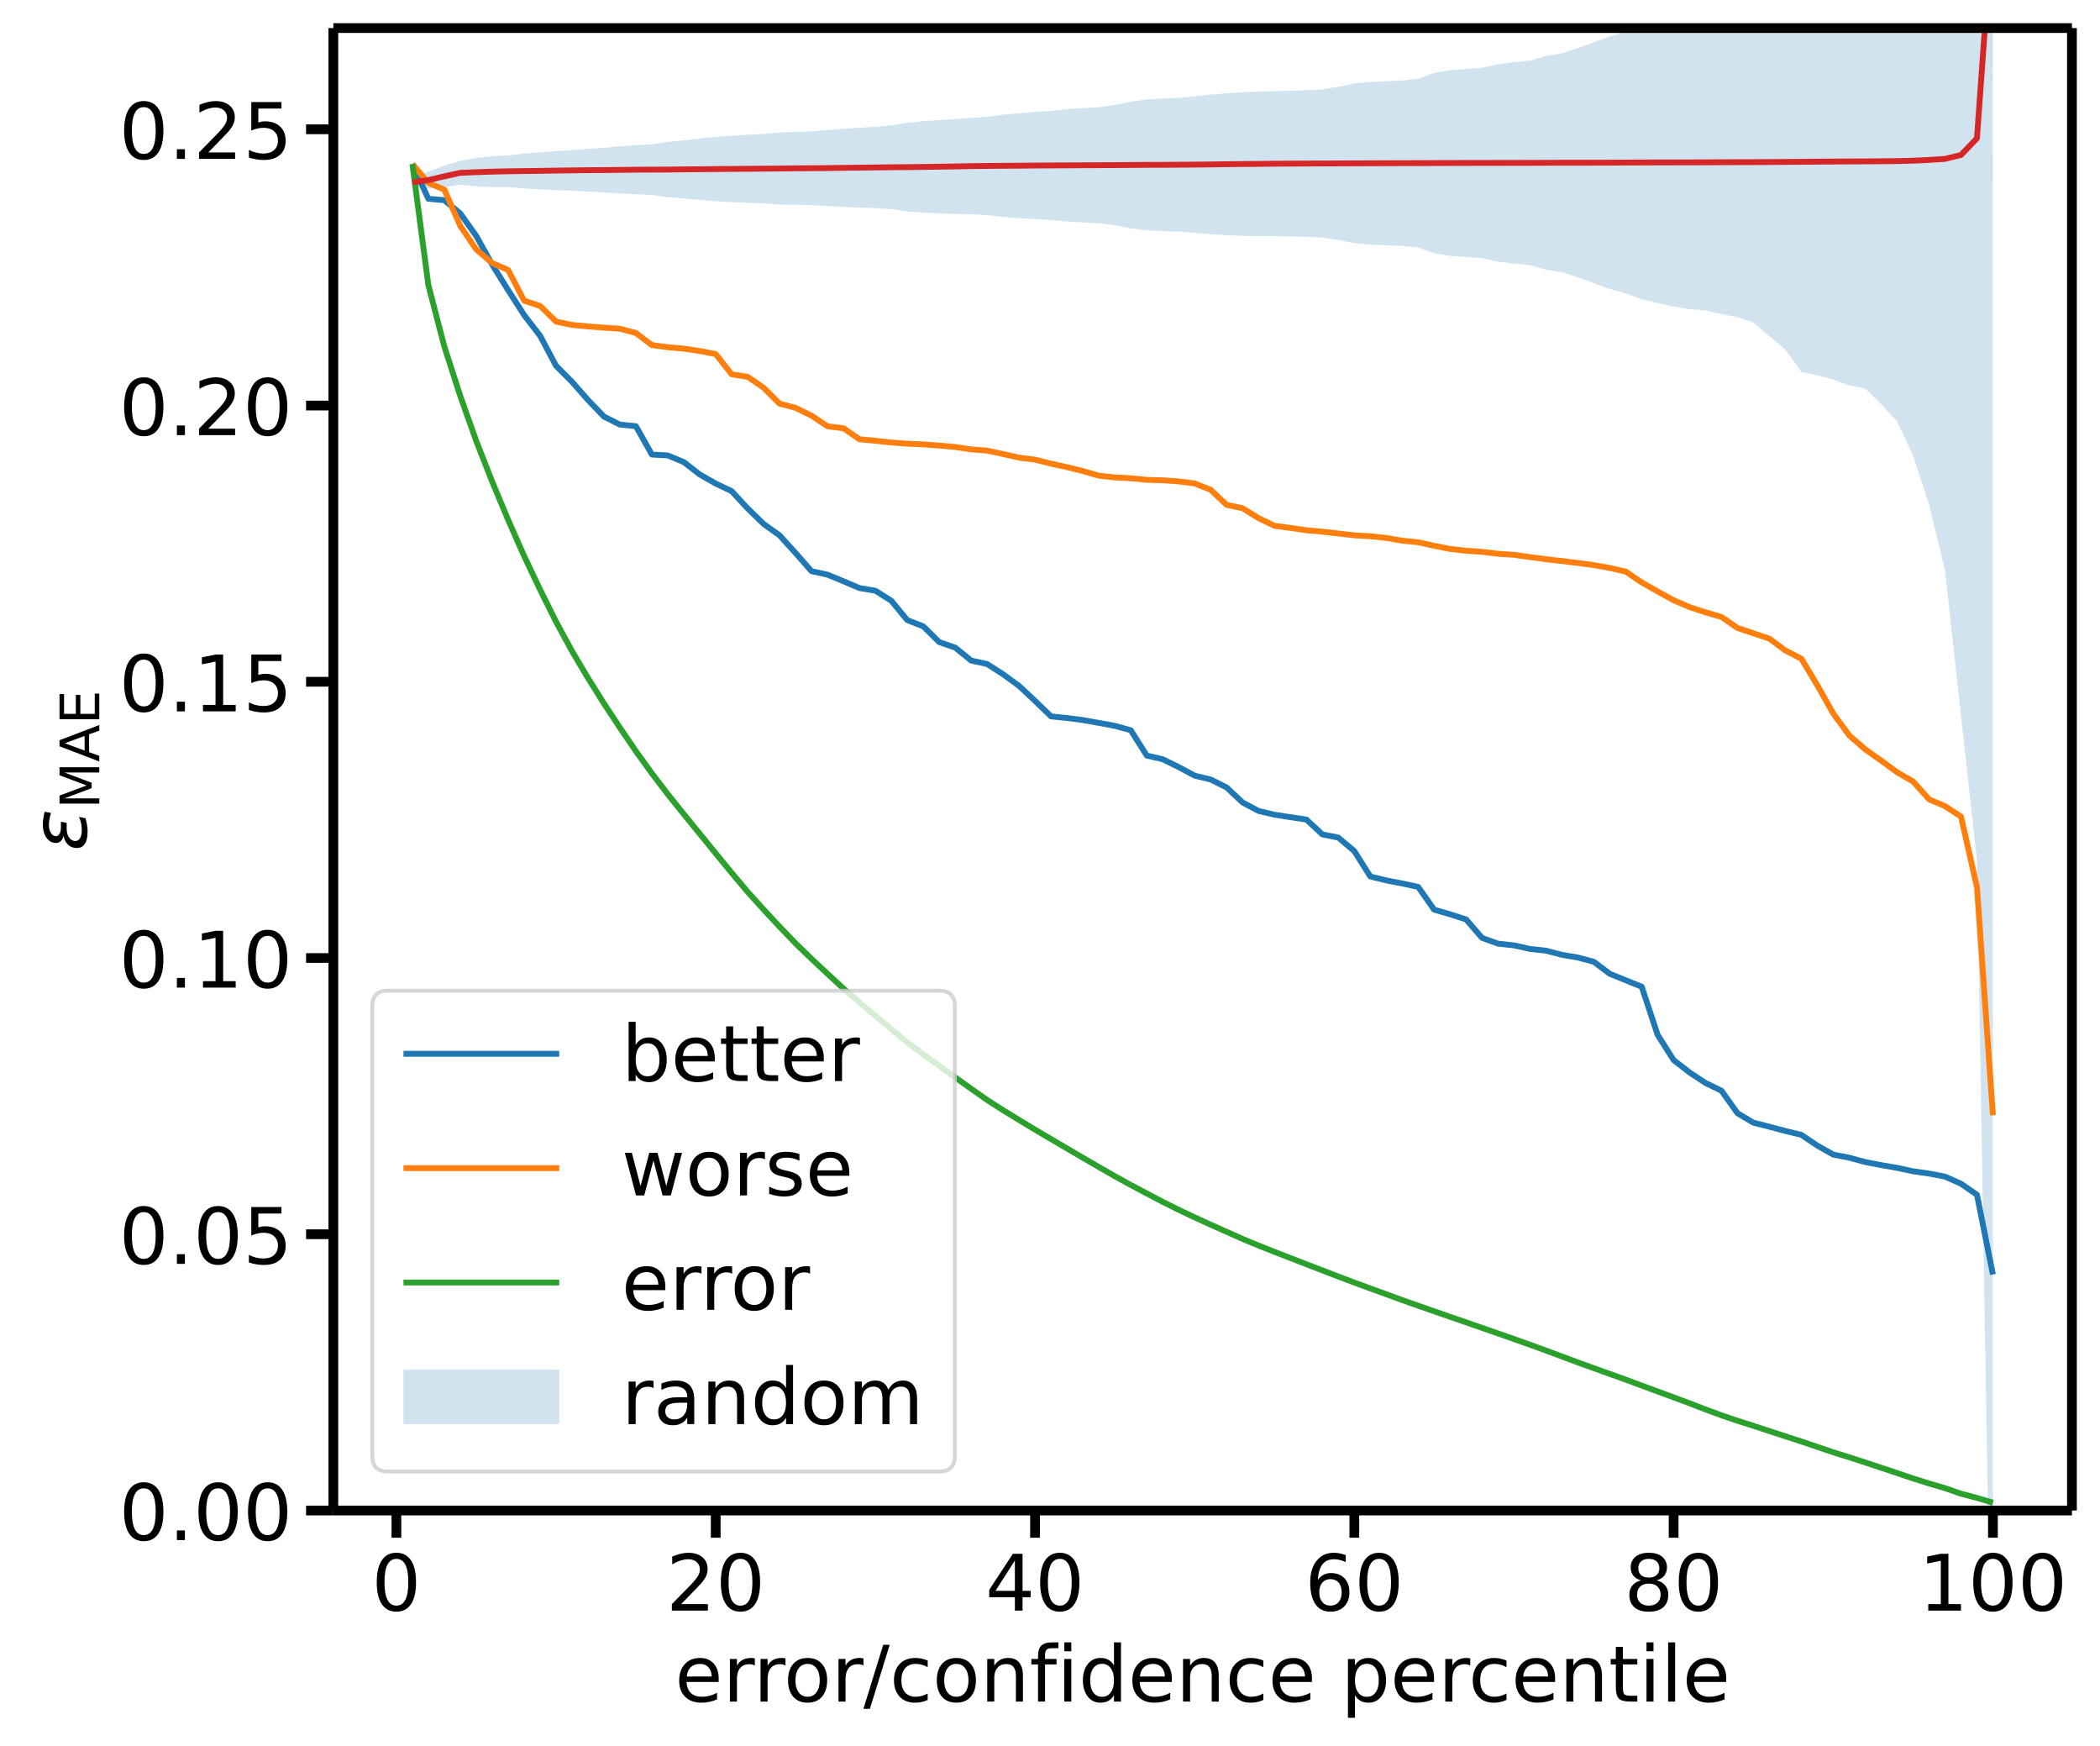 <svg height="597.51" viewBox="0 0 539.188 448.132" width="718.917" xmlns="http://www.w3.org/2000/svg" xmlns:xlink="http://www.w3.org/1999/xlink"><defs><style>*{stroke-linecap:butt;stroke-linejoin:round}</style></defs><g id="figure_1"><path d="M0 448.132h539.188V0H0z" fill="none" id="patch_1"/><g id="axes_1"><path d="M85.588 387.72h446.4V7.2h-446.4z" fill="#fff" id="patch_2"/><path clip-path="url(#p737ab58d7e)" d="M105.878 48.14v-2.71l4.1-1.34 4.099-1.605 4.099-1.19 4.1-.753 4.098-.425 4.1-.216 4.099-.481 4.099-.335 4.099-.305 4.1-.265 4.098-.337 4.1-.239 4.099-.384 4.099-.3 4.099-.234 4.1-.598 4.098-.395 4.1-.473 4.099-.429 4.099-.275 4.1-.266 4.098-.205 4.1-.37 4.099-.154 4.099-.138 4.099-.333 4.1-.356 4.098-.244 4.1-.22 4.099-.392 4.099-.638 4.099-.445 4.1-.263 4.098-.286 4.1-.273 4.099-.3 4.099-.528 4.099-.39 4.1-.311 4.098-.274 4.1-.442 4.099-.27 4.099-.234 4.099-.587 4.1-.857 4.098-.55 4.1-.23 4.099-.172 4.099-.397 4.1-.434 4.098-.346 4.1-.276 4.099-.157 4.099-.093 4.099-.116 4.1-.158 4.098-.206 4.1-.676 4.099-.821 4.099-.396 4.099-.213 4.1-.172 4.098-.434 4.1-1.508 4.099-.702 4.099-.34 4.099-.294 4.1-.91 4.098-.516 4.1-.4 4.099-1.214 4.099-.668 4.1-1.292 4.098-1.542 4.1-1.498 4.099-1.217 4.099-1.495 4.099-1.02 4.1-.923 4.098-.69 4.1-.338 4.099-1.006 4.099-.81 4.099-1.39 4.1-3.613 4.098-3.445 4.1-5.796 4.099-.943 4.099-1.133 4.099-1.602 4.1-.809 4.098-4.072 4.1-4.479 4.099-9.056 4.099-12.828 4.1-17.579 4.098-39.274 4.1-45.666 4.099-356.024V462.84l-4.1-242.001-4.099-37.1-4.099-37.274-4.1-17.042-4.098-12.439-4.1-8.843-4.099-4.399-4.099-4.015-4.099-.772-4.1-1.535-4.098-1.088-4.1-.857-4.099-5.751-4.099-3.378-4.099-3.564-4.1-1.37-4.098-.775-4.1-.962-4.099-.313-4.099-.668-4.1-.91-4.098-.984-4.1-1.466-4.099-1.178-4.099-1.48-4.099-1.522-4.1-1.282-4.098-.638-4.1-1.186-4.099-.38-4.099-.503-4.099-.897-4.1-.278-4.098-.322-4.1-.674-4.099-1.472-4.099-.41-4.099-.151-4.1-.174-4.098-.374-4.1-.782-4.099-.66-4.099-.156-4.099-.124-4.1-.067-4.098-.002-4.1-.076-4.099-.193-4.099-.226-4.1-.349-4.098-.342-4.1-.109-4.099-.218-4.099-.49-4.099-.792-4.1-.535-4.098-.204-4.1-.22-4.099-.395-4.099-.237-4.099-.217-4.1-.345-4.098-.452-4.1-.226-4.099-.082-4.099-.16-4.099-.149-4.1-.342-4.098-.577-4.1-.272-4.099-.143-4.099-.142-4.1-.232-4.098-.251-4.1-.09-4.099-.048-4.099-.304-4.099-.133-4.1-.203-4.098-.208-4.1-.336-4.099-.414-4.099-.285-4.099-.572-4.1-.19-4.098-.198-4.1-.287-4.099-.202-4.099-.22-4.099-.167-4.1-.151-4.098-.246-4.1-.37-4.099-.028-4.099-.148-4.1-.404-4.098.596-4.1.332-4.099-.23z" fill="#1f77b4" fill-opacity=".2" id="PolyCollection_1"/><g id="matplotlib.axis_1"><g id="xtick_1"><g id="line2d_1"><defs><path d="M0 0v7" id="m0d75884b06" stroke="#000" stroke-width="2.5"/></defs><use x="101.779" xlink:href="#m0d75884b06" y="387.72" stroke="#000" stroke-width="2.5"/></g><g transform="matrix(.2 0 0 -.2 95.417 413.417)" id="text_1"><defs><path d="M31.781 66.406q-7.61 0-11.453-7.5Q16.5 51.422 16.5 36.375q0-14.984 3.828-22.484 3.844-7.5 11.453-7.5 7.672 0 11.5 7.5 3.844 7.5 3.844 22.484 0 15.047-3.844 22.531-3.828 7.5-11.5 7.5zm0 7.813q12.266 0 18.735-9.703 6.468-9.688 6.468-28.141 0-18.406-6.468-28.11-6.47-9.687-18.735-9.687-12.25 0-18.718 9.688-6.47 9.703-6.47 28.109 0 18.453 6.47 28.14Q19.53 74.22 31.78 74.22z" id="DejaVuSans-48"/></defs><use xlink:href="#DejaVuSans-48"/></g></g><g id="xtick_2"><use x="183.763" xlink:href="#m0d75884b06" y="387.72" stroke="#000" stroke-width="2.5" id="line2d_2"/><g transform="matrix(.2 0 0 -.2 171.038 413.417)" id="text_2"><defs><path d="M19.188 8.297h34.421V0H7.33v8.297q5.609 5.812 15.296 15.594 9.703 9.797 12.188 12.64 4.734 5.313 6.609 9 1.89 3.688 1.89 7.25 0 5.813-4.078 9.469-4.078 3.672-10.625 3.672-4.64 0-9.797-1.61-5.14-1.609-11-4.89v9.969Q13.767 71.78 18.938 73q5.188 1.219 9.485 1.219 11.328 0 18.062-5.672 6.735-5.656 6.735-15.125 0-4.5-1.688-8.531-1.672-4.016-6.125-9.485-1.218-1.422-7.765-8.187-6.532-6.766-18.453-18.922z" id="DejaVuSans-50"/></defs><use xlink:href="#DejaVuSans-50"/><use x="63.623" xlink:href="#DejaVuSans-48"/></g></g><g id="xtick_3"><use x="265.746" xlink:href="#m0d75884b06" y="387.72" stroke="#000" stroke-width="2.5" id="line2d_3"/><g transform="matrix(.2 0 0 -.2 253.021 413.417)" id="text_3"><defs><path d="M37.797 64.313L12.89 25.39h24.906zm-2.594 8.593H47.61V25.391h10.407v-8.203H47.609V0h-9.812v17.188H4.89v9.515z" id="DejaVuSans-52"/></defs><use xlink:href="#DejaVuSans-52"/><use x="63.623" xlink:href="#DejaVuSans-48"/></g></g><g id="xtick_4"><use x="347.73" xlink:href="#m0d75884b06" y="387.72" stroke="#000" stroke-width="2.5" id="line2d_4"/><g transform="matrix(.2 0 0 -.2 335.005 413.417)" id="text_4"><defs><path d="M33.016 40.375q-6.641 0-10.532-4.547-3.875-4.531-3.875-12.437 0-7.86 3.875-12.438 3.891-4.562 10.532-4.562 6.64 0 10.515 4.562 3.875 4.578 3.875 12.438 0 7.906-3.875 12.437-3.875 4.547-10.515 4.547zm19.578 30.922v-8.984q-3.719 1.75-7.5 2.671-3.782.938-7.5.938-9.766 0-14.922-6.594-5.14-6.594-5.875-19.922 2.875 4.25 7.219 6.516 4.359 2.266 9.578 2.266 10.984 0 17.36-6.672 6.374-6.657 6.374-18.125 0-11.235-6.64-18.032-6.641-6.78-17.672-6.78-12.657 0-19.344 9.687-6.688 9.703-6.688 28.109 0 17.281 8.204 27.563 8.203 10.28 22.015 10.28 3.719 0 7.5-.734t7.89-2.187z" id="DejaVuSans-54"/></defs><use xlink:href="#DejaVuSans-54"/><use x="63.623" xlink:href="#DejaVuSans-48"/></g></g><g id="xtick_5"><use x="429.713" xlink:href="#m0d75884b06" y="387.72" stroke="#000" stroke-width="2.5" id="line2d_5"/><g transform="matrix(.2 0 0 -.2 416.988 413.417)" id="text_5"><defs><path d="M31.781 34.625q-7.031 0-11.062-3.766-4.016-3.765-4.016-10.343 0-6.594 4.016-10.36Q24.75 6.391 31.78 6.391q7.032 0 11.078 3.78 4.063 3.798 4.063 10.345 0 6.578-4.031 10.343-4.016 3.766-11.11 3.766zm-9.86 4.188q-6.343 1.562-9.89 5.906Q8.5 49.079 8.5 55.329q0 8.733 6.219 13.812 6.234 5.078 17.062 5.078 10.89 0 17.094-5.078 6.203-5.079 6.203-13.813 0-6.25-3.547-10.61-3.531-4.343-9.828-5.906 7.125-1.656 11.094-6.5 3.984-4.828 3.984-11.796 0-10.61-6.468-16.282-6.47-5.656-18.532-5.656-12.047 0-18.531 5.656-6.469 5.672-6.469 16.282 0 6.968 4 11.797 4.016 4.843 11.14 6.5zM18.314 54.39q0-5.657 3.53-8.828 3.548-3.172 9.938-3.172 6.36 0 9.938 3.172 3.593 3.171 3.593 8.828 0 5.672-3.593 8.843-3.578 3.172-9.938 3.172-6.39 0-9.937-3.172-3.532-3.172-3.532-8.843z" id="DejaVuSans-56"/></defs><use xlink:href="#DejaVuSans-56"/><use x="63.623" xlink:href="#DejaVuSans-48"/></g></g><g id="xtick_6"><use x="511.697" xlink:href="#m0d75884b06" y="387.72" stroke="#000" stroke-width="2.5" id="line2d_6"/><g transform="matrix(.2 0 0 -.2 492.61 413.417)" id="text_6"><defs><path d="M12.406 8.297h16.11v55.625l-17.532-3.516v8.985l17.438 3.515h9.86V8.296H54.39V0H12.406z" id="DejaVuSans-49"/></defs><use xlink:href="#DejaVuSans-49"/><use x="63.623" xlink:href="#DejaVuSans-48"/><use x="127.246" xlink:href="#DejaVuSans-48"/></g></g><g transform="matrix(.2 0 0 -.2 173.286 436.773)" id="text_7"><defs><path d="M56.203 29.594v-4.39H14.891q.593-9.282 5.593-14.142 5-4.859 13.938-4.859 5.172 0 10.031 1.266 4.86 1.265 9.656 3.812v-8.5Q49.266.734 44.187-.344 39.11-1.422 33.892-1.422q-13.094 0-20.735 7.61-7.64 7.625-7.64 20.625 0 13.421 7.25 21.296Q20.016 56 32.328 56q11.031 0 17.453-7.11 6.422-7.093 6.422-19.296zm-8.984 2.64q-.094 7.36-4.125 11.75-4.032 4.407-10.672 4.407-7.516 0-12.031-4.25-4.516-4.25-5.203-11.97z" id="DejaVuSans-101"/><path d="M41.11 46.297q-1.516.875-3.297 1.281Q36.03 48 33.89 48q-7.625 0-11.703-4.953-4.079-4.953-4.079-14.234V0H9.08v54.688h9.03v-8.5q2.844 4.984 7.375 7.39Q30.031 56 36.531 56q.922 0 2.047-.125 1.125-.11 2.484-.36z" id="DejaVuSans-114"/><path d="M30.61 48.39q-7.22 0-11.422-5.64-4.204-5.64-4.204-15.453 0-9.813 4.172-15.453 4.188-5.64 11.453-5.64 7.188 0 11.375 5.655 4.203 5.672 4.203 15.438 0 9.719-4.203 15.406-4.187 5.688-11.375 5.688zm0 7.61q11.718 0 18.406-7.625 6.703-7.61 6.703-21.078 0-13.422-6.703-21.078-6.688-7.64-18.407-7.64-11.765 0-18.437 7.64-6.656 7.656-6.656 21.078 0 13.469 6.656 21.078Q18.844 56 30.609 56z" id="DejaVuSans-111"/><path d="M25.39 72.906h8.297L8.297-9.28H0z" id="DejaVuSans-47"/><path d="M48.781 52.594v-8.407q-3.812 2.11-7.64 3.157-3.828 1.047-7.735 1.047-8.75 0-13.593-5.547-4.829-5.532-4.829-15.547 0-10.016 4.829-15.563 4.843-5.53 13.593-5.53 3.907 0 7.735 1.046 3.828 1.047 7.64 3.156V2.094Q45.016.344 40.984-.531q-4.015-.89-8.562-.89-12.36 0-19.64 7.765-7.266 7.765-7.266 20.953 0 13.375 7.343 21.031Q20.22 56 33.016 56q4.14 0 8.093-.86 3.953-.843 7.672-2.546z" id="DejaVuSans-99"/><path d="M54.89 33.016V0h-8.984v32.719q0 7.765-3.031 11.61-3.031 3.858-9.078 3.858-7.281 0-11.484-4.64-4.204-4.625-4.204-12.64V0H9.08v54.688h9.03v-8.5q3.235 4.937 7.594 7.374Q30.078 56 35.797 56q9.422 0 14.25-5.828 4.844-5.828 4.844-17.156z" id="DejaVuSans-110"/><path d="M37.11 75.984V68.5h-8.594q-4.828 0-6.72-1.953-1.874-1.953-1.874-7.031v-4.828h14.797v-6.985H19.922V0H10.89v47.703H2.297v6.984h8.594V58.5q0 9.125 4.25 13.297 4.25 4.187 13.468 4.187z" id="DejaVuSans-102"/><path d="M9.422 54.688h8.984V0H9.422zm0 21.296h8.984v-11.39H9.422z" id="DejaVuSans-105"/><path d="M45.406 46.39v29.594h8.985V0h-8.985v8.203Q42.578 3.328 38.25.953q-4.313-2.375-10.375-2.375-9.906 0-16.14 7.906-6.22 7.922-6.22 20.813 0 12.89 6.22 20.797Q17.968 56 27.874 56q6.063 0 10.375-2.375 4.328-2.36 7.156-7.234zm-30.61-19.093q0-9.906 4.079-15.547 4.078-5.64 11.203-5.64 7.125 0 11.219 5.64 4.11 5.64 4.11 15.547 0 9.906-4.11 15.547-4.094 5.64-11.219 5.64-7.125 0-11.203-5.64-4.078-5.64-4.078-15.547z" id="DejaVuSans-100"/><path d="M18.11 8.203v-29H9.077v75.484h9.031v-8.296q2.844 4.875 7.157 7.234Q29.594 56 35.594 56q9.968 0 16.187-7.906 6.235-7.907 6.235-20.797T51.78 6.484q-6.218-7.906-16.187-7.906-6 0-10.328 2.375-4.313 2.375-7.157 7.25zm30.578 19.094q0 9.906-4.079 15.547-4.078 5.64-11.203 5.64-7.14 0-11.218-5.64-4.079-5.64-4.079-15.547 0-9.906 4.078-15.547 4.079-5.64 11.22-5.64 7.124 0 11.202 5.64t4.078 15.547z" id="DejaVuSans-112"/><path d="M18.313 70.219V54.688h18.5v-6.985h-18.5V18.016q0-6.688 1.828-8.594 1.828-1.906 7.453-1.906h9.218V0h-9.218q-10.407 0-14.36 3.875-3.953 3.89-3.953 14.14v29.688H2.687v6.984h6.594V70.22z" id="DejaVuSans-116"/><path d="M9.422 75.984h8.984V0H9.422z" id="DejaVuSans-108"/></defs><use xlink:href="#DejaVuSans-101"/><use x="61.523" xlink:href="#DejaVuSans-114"/><use x="100.887" xlink:href="#DejaVuSans-114"/><use x="139.75" xlink:href="#DejaVuSans-111"/><use x="200.932" xlink:href="#DejaVuSans-114"/><use x="242.045" xlink:href="#DejaVuSans-47"/><use x="275.736" xlink:href="#DejaVuSans-99"/><use x="330.717" xlink:href="#DejaVuSans-111"/><use x="391.898" xlink:href="#DejaVuSans-110"/><use x="455.277" xlink:href="#DejaVuSans-102"/><use x="490.482" xlink:href="#DejaVuSans-105"/><use x="518.266" xlink:href="#DejaVuSans-100"/><use x="581.742" xlink:href="#DejaVuSans-101"/><use x="643.266" xlink:href="#DejaVuSans-110"/><use x="706.645" xlink:href="#DejaVuSans-99"/><use x="761.625" xlink:href="#DejaVuSans-101"/><use x="823.148" xlink:href="#DejaVuSans-32"/><use x="854.936" xlink:href="#DejaVuSans-112"/><use x="918.412" xlink:href="#DejaVuSans-101"/><use x="979.936" xlink:href="#DejaVuSans-114"/><use x="1018.799" xlink:href="#DejaVuSans-99"/><use x="1073.779" xlink:href="#DejaVuSans-101"/><use x="1135.303" xlink:href="#DejaVuSans-110"/><use x="1198.682" xlink:href="#DejaVuSans-116"/><use x="1237.891" xlink:href="#DejaVuSans-105"/><use x="1265.674" xlink:href="#DejaVuSans-108"/><use x="1293.457" xlink:href="#DejaVuSans-101"/></g></g><g id="matplotlib.axis_2"><g id="ytick_1"><g id="line2d_7"><defs><path d="M0 0h-7" id="m286752285f" stroke="#000" stroke-width="2.5"/></defs><use x="85.588" xlink:href="#m286752285f" y="387.72" stroke="#000" stroke-width="2.5"/></g><g transform="matrix(.2 0 0 -.2 30.556 395.318)" id="text_8"><defs><path d="M10.688 12.406H21V0H10.687z" id="DejaVuSans-46"/></defs><use xlink:href="#DejaVuSans-48"/><use x="63.623" xlink:href="#DejaVuSans-46"/><use x="95.41" xlink:href="#DejaVuSans-48"/><use x="159.033" xlink:href="#DejaVuSans-48"/></g></g><g id="ytick_2"><use x="85.588" xlink:href="#m286752285f" y="316.813" stroke="#000" stroke-width="2.5" id="line2d_8"/><g transform="matrix(.2 0 0 -.2 30.556 324.411)" id="text_9"><defs><path d="M10.797 72.906h38.719v-8.312H19.828v-17.86q2.14.735 4.281 1.094 2.157.36 4.313.36 12.203 0 19.328-6.688 7.14-6.688 7.14-18.11 0-11.765-7.328-18.296-7.328-6.516-20.656-6.516-4.593 0-9.36.781-4.75.782-9.827 2.344v9.922q4.39-2.39 9.078-3.563 4.687-1.171 9.906-1.171 8.453 0 13.375 4.437 4.938 4.438 4.938 12.063 0 7.609-4.938 12.047-4.922 4.453-13.375 4.453-3.953 0-7.89-.875-3.922-.875-8.016-2.735z" id="DejaVuSans-53"/></defs><use xlink:href="#DejaVuSans-48"/><use x="63.623" xlink:href="#DejaVuSans-46"/><use x="95.41" xlink:href="#DejaVuSans-48"/><use x="159.033" xlink:href="#DejaVuSans-53"/></g></g><g id="ytick_3"><use x="85.588" xlink:href="#m286752285f" y="245.906" stroke="#000" stroke-width="2.5" id="line2d_9"/><g transform="matrix(.2 0 0 -.2 30.556 253.504)" id="text_10"><use xlink:href="#DejaVuSans-48"/><use x="63.623" xlink:href="#DejaVuSans-46"/><use x="95.41" xlink:href="#DejaVuSans-49"/><use x="159.033" xlink:href="#DejaVuSans-48"/></g></g><g id="ytick_4"><use x="85.588" xlink:href="#m286752285f" y="174.999" stroke="#000" stroke-width="2.5" id="line2d_10"/><g transform="matrix(.2 0 0 -.2 30.556 182.597)" id="text_11"><use xlink:href="#DejaVuSans-48"/><use x="63.623" xlink:href="#DejaVuSans-46"/><use x="95.41" xlink:href="#DejaVuSans-49"/><use x="159.033" xlink:href="#DejaVuSans-53"/></g></g><g id="ytick_5"><use x="85.588" xlink:href="#m286752285f" y="104.092" stroke="#000" stroke-width="2.5" id="line2d_11"/><g transform="matrix(.2 0 0 -.2 30.556 111.69)" id="text_12"><use xlink:href="#DejaVuSans-48"/><use x="63.623" xlink:href="#DejaVuSans-46"/><use x="95.41" xlink:href="#DejaVuSans-50"/><use x="159.033" xlink:href="#DejaVuSans-48"/></g></g><g id="ytick_6"><use x="85.588" xlink:href="#m286752285f" y="33.185" stroke="#000" stroke-width="2.5" id="line2d_12"/><g transform="matrix(.2 0 0 -.2 30.556 40.783)" id="text_13"><use xlink:href="#DejaVuSans-48"/><use x="63.623" xlink:href="#DejaVuSans-46"/><use x="95.41" xlink:href="#DejaVuSans-50"/><use x="159.033" xlink:href="#DejaVuSans-53"/></g></g><g transform="matrix(0 -.2 -.2 0 22.397 218.46)" id="text_14"><defs><path d="M19.734 29.5q-5.28 1.172-7.578 4.344-1.703 2.234-1.703 5.265 0 8.297 7.906 13.141 6.25 3.813 15.828 3.813 3.704 0 7.75-.594 4.063-.578 8.594-1.75l-1.562-8.157q-4.485 1.407-8.25 2.047-3.86.641-7.313.641-5.812 0-9.625-2.25-4.593-2.688-4.593-6.594 0-2.593 2.39-4.39 2.844-2.157 8.5-2.157h7.563l-1.407-7.422H29q-6.734 0-10.688-2.484-5.375-3.375-5.375-8.64 0-3.329 2.891-5.516 3.61-2.735 10.985-2.735 4.53 0 8.875.875 4.359.922 8.156 2.735l-1.657-8.36q-4.64-1.359-8.89-2.046-4.25-.688-8.156-.688-11.61 0-17.078 4.453-4.157 3.422-4.157 9.172 0 7.766 5.469 12.547 4.047 3.578 10.36 4.75z" id="DejaVuSans-Oblique-949"/><path d="M9.813 72.906h14.703l18.593-49.61 18.703 49.61h14.704V0H66.89v64.016l-18.797-50h-9.907l-18.796 50V0H9.813z" id="DejaVuSans-77"/><path d="M34.188 63.188L20.797 26.906h26.812zm-5.579 9.718h11.188L67.578 0h-10.25l-6.64 18.703h-32.86L11.188 0H.78z" id="DejaVuSans-65"/><path d="M9.813 72.906h46.093v-8.312H19.672V43.016H54.39v-8.297H19.67V8.297h37.11V0H9.813z" id="DejaVuSans-69"/></defs><use transform="translate(0 .938)" xlink:href="#DejaVuSans-Oblique-949"/><use transform="matrix(.7 0 0 .7 54.053 -15.469)" xlink:href="#DejaVuSans-77"/><use transform="matrix(.7 0 0 .7 114.448 -15.469)" xlink:href="#DejaVuSans-65"/><use transform="matrix(.7 0 0 .7 162.334 -15.469)" xlink:href="#DejaVuSans-69"/></g></g><path clip-path="url(#p737ab58d7e)" d="M511.697 327.149l-4.1-20.469-4.099-2.834-4.099-1.825-4.1-.786-4.098-.577-4.1-.88-4.099-.71-4.099-.784-4.099-1.117-4.1-.791-4.098-2.319-4.1-2.758-4.099-.99-4.099-1.09-4.099-1.034-4.1-2.43-4.098-5.775-4.1-1.99-4.099-2.692-4.099-3.196-4.1-6.468-4.098-12.364-4.1-1.652-4.099-1.659-4.099-3.08-4.099-1.094-4.1-.689-4.098-1.077-4.1-.437-4.099-.922-4.099-.433-4.099-1.483-4.1-4.74-4.098-1.32-4.1-1.184-4.099-5.844-4.099-.882-4.099-.785-4.1-1.007-4.098-6.506-4.1-3.475-4.099-.818-4.099-3.807-4.099-.617-4.1-.636-4.098-.963-4.1-2.177-4.099-3.858-4.099-2.036-4.1-.983-4.098-2.206-4.1-2.008-4.099-.948-4.099-6.498-4.099-1.128-4.1-.754-4.098-.738-4.1-.517-4.099-.433-4.099-3.98-4.099-3.827-4.1-2.999-4.098-2.622-4.1-.887-4.099-3.337-4.099-1.398-4.099-4.06-4.1-1.581-4.098-4.969-4.1-2.592-4.099-.676-4.099-1.75-4.1-1.692-4.098-.889-4.1-4.679-4.099-4.508-4.099-2.934-4.099-3.98-4.1-4.443-4.098-1.942-4.1-2.332-4.099-3.18-4.099-1.71-4.099-.233-4.1-7.284-4.098-.392-4.1-2.061-4.099-4.265-4.099-4.66-4.099-4.103-4.1-7.716-4.098-5.31-4.1-6.391-4.099-6.562-4.099-7.37-4.1-5.764-4.098-3.41-4.1-.362-4.099-8.918" fill="none" stroke="#1f77b4" stroke-linecap="square" stroke-width="1.5" id="line2d_13"/><path clip-path="url(#p737ab58d7e)" d="M511.697 286.262l-4.1-58.547-4.099-18.124-4.099-2.664-4.1-1.748-4.098-4.583-4.1-2.356-4.099-3.012-4.099-2.883-4.099-3.58-4.1-5.599-4.098-7.277-4.1-6.808-4.099-2.115-4.099-3.027-4.099-1.371-4.1-1.378-4.098-2.819-4.1-1.185-4.099-1.355-4.099-1.752-4.1-2.254-4.098-2.333-4.1-2.772-4.099-.93-4.099-.737-4.099-.541-4.1-.504-4.098-.468-4.1-.55-4.099-.57-4.099-.277-4.099-.494-4.1-.277-4.098-.464-4.1-.807-4.099-.911-4.099-.407-4.099-.695-4.1-.438-4.098-.244-4.1-.458-4.099-.474-4.099-.362-4.099-.598-4.1-.54-4.098-1.979-4.1-2.537-4.099-.867-4.099-3.866-4.1-1.627-4.098-.52-4.1-.294-4.099-.111-4.099-.403-4.099-.22-4.1-.445-4.098-1.196-4.1-.998-4.099-.891-4.099-1.036-4.099-.506-4.1-.935-4.098-.866-4.1-.324-4.099-.615-4.099-.354-4.099-.319-4.1-.163-4.098-.318-4.1-.44-4.099-.391-4.099-2.826-4.1-.505-4.098-2.733-4.1-1.999-4.099-1.078-4.099-4.07-4.099-2.817-4.1-.629-4.098-5.206-4.1-.784-4.099-.607-4.099-.369-4.099-.543-4.1-3.104-4.098-1.101-4.1-.278-4.099-.31-4.099-.385-4.099-.86-4.1-4.02-4.098-1.34-4.1-7.872-4.099-1.782-4.099-3.493-4.1-6.042-4.098-9.334-4.1-1.711-4.099-4.847" fill="none" stroke="#ff7f0e" stroke-linecap="square" stroke-width="1.5" id="line2d_14"/><path clip-path="url(#p737ab58d7e)" d="M511.697 385.712l-4.1-1.222-4.099-1.079-4.099-1.423-4.1-1.202-4.098-1.286-4.1-1.394-4.099-1.356-4.099-1.36-4.099-1.333-4.1-1.275-4.098-1.39-4.1-1.385-4.099-1.332-4.099-1.335-4.099-1.347-4.1-1.307-4.098-1.385-4.1-1.52-4.099-1.572-4.099-1.53-4.1-1.51-4.098-1.515-4.1-1.52-4.099-1.474-4.099-1.47-4.099-1.48-4.1-1.527-4.098-1.527-4.1-1.485-4.099-1.46-4.099-1.435-4.099-1.426-4.1-1.43-4.098-1.405-4.1-1.43-4.099-1.422-4.099-1.45-4.099-1.5-4.1-1.49-4.098-1.505-4.1-1.546-4.099-1.576-4.099-1.58-4.099-1.595-4.1-1.585-4.098-1.623-4.1-1.704-4.099-1.82-4.099-1.837-4.1-1.874-4.098-1.936-4.1-2.043-4.099-2.159-4.099-2.177-4.099-2.246-4.1-2.353-4.098-2.376-4.1-2.407-4.099-2.401-4.099-2.421-4.099-2.474-4.1-2.503-4.098-2.644-4.1-2.867-4.099-2.938-4.099-2.941-4.099-2.95-4.1-3.108-4.098-3.365-4.1-3.43-4.099-3.453-4.099-3.551-4.1-3.788-4.098-3.837-4.1-3.962-4.099-4.278-4.099-4.399-4.099-4.545-4.1-4.87-4.098-5.01-4.1-5.031-4.099-5.033-4.099-5.102-4.099-5.37-4.1-5.686-4.098-6.02-4.1-6.224-4.099-6.534-4.099-6.902-4.099-7.542-4.1-8.242-4.098-8.616-4.1-9.285-4.099-9.806-4.099-10.456-4.1-11.543-4.098-12.716-4.1-15.761-4.099-31.069" fill="none" stroke="#2ca02c" stroke-linecap="square" stroke-width="1.5" id="line2d_15"/><path clip-path="url(#p737ab58d7e)" d="M105.878 46.786l4.1-.556 4.099-.968 4.099-.894 4.1-.174 4.098-.139 4.1-.093 4.099-.056 4.099-.044 4.099-.077 4.1-.05 4.098-.058 4.1-.018 4.099-.049 4.099-.051 4.099-.022 4.1-.013 4.098-.055 4.1-.03 4.099-.046 4.099-.033 4.1-.032 4.098-.036 4.1-.033 4.099-.053 4.099-.024 4.099-.041 4.1-.062 4.098-.05 4.1-.04 4.099-.06 4.099-.03 4.099-.051 4.1-.058 4.098-.063 4.1-.095 4.099-.037 4.099-.038 4.099-.022 4.1-.047 4.098-.02 4.1-.023 4.099-.025 4.099-.015 4.099-.025 4.1-.033 4.098-.03 4.1-.006 4.099-.031 4.099-.028 4.1-.043 4.098-.06 4.1-.041 4.099-.04 4.099-.046 4.099-.025 4.1-.016 4.098-.025 4.1-.008 4.099-.02 4.099-.011 4.099-.02 4.1-.01 4.098-.012 4.1-.018 4.099-.014 4.099-.01 4.099-.007 4.1-.007 4.098-.006 4.1-.01 4.099-.014 4.099-.015 4.1-.005 4.098-.01 4.1-.009 4.099-.02 4.099-.014 4.099-.018 4.1-.007 4.098-.01 4.1-.013 4.099-.022 4.099-.017 4.099-.01 4.1-.025 4.098-.034 4.1-.022 4.099-.043 4.099-.022 4.099-.034 4.1-.018 4.098-.029 4.1-.04 4.099-.106 4.099-.195 4.1-.268 4.098-1 4.1-4.284L510.221-1" fill="none" stroke="#d62728" stroke-linecap="square" stroke-width="1.5" id="line2d_16"/><path d="M85.588 387.72V7.2" fill="none" stroke="#000" stroke-linecap="square" stroke-width="2.5" id="patch_3"/><path d="M531.987 387.72V7.2" fill="none" stroke="#000" stroke-linecap="square" stroke-width="2.5" id="patch_4"/><path d="M85.588 387.72h446.4" fill="none" stroke="#000" stroke-linecap="square" stroke-width="2.5" id="patch_5"/><path d="M85.588 7.2h446.4" fill="none" stroke="#000" stroke-linecap="square" stroke-width="2.5" id="patch_6"/><g id="legend_1"><path d="M99.588 377.72h141.568q4 0 4-4V258.295q0-4-4-4H99.587q-4 0-4 4V373.72q0 4 4 4z" fill="#fff" opacity=".8" stroke="#ccc" id="patch_7"/><path d="M103.588 270.492h40" fill="none" stroke="#1f77b4" stroke-linecap="square" stroke-width="1.5" id="line2d_17"/><g transform="matrix(.2 0 0 -.2 159.588 277.492)" id="text_15"><defs><path d="M48.688 27.297q0 9.906-4.079 15.547-4.078 5.64-11.203 5.64-7.14 0-11.218-5.64-4.079-5.64-4.079-15.547 0-9.906 4.078-15.547 4.079-5.64 11.22-5.64 7.124 0 11.202 5.64t4.078 15.547zM18.108 46.39q2.844 4.875 7.157 7.234Q29.594 56 35.594 56q9.968 0 16.187-7.906 6.235-7.907 6.235-20.797T51.78 6.484q-6.218-7.906-16.187-7.906-6 0-10.328 2.375-4.313 2.375-7.157 7.25V0H9.08v75.984h9.03z" id="DejaVuSans-98"/></defs><use xlink:href="#DejaVuSans-98"/><use x="63.477" xlink:href="#DejaVuSans-101"/><use x="125" xlink:href="#DejaVuSans-116"/><use x="164.209" xlink:href="#DejaVuSans-116"/><use x="203.418" xlink:href="#DejaVuSans-101"/><use x="264.941" xlink:href="#DejaVuSans-114"/></g><path d="M103.588 299.848h40" fill="none" stroke="#ff7f0e" stroke-linecap="square" stroke-width="1.5" id="line2d_19"/><g transform="matrix(.2 0 0 -.2 159.588 306.848)" id="text_16"><defs><path d="M4.203 54.688h8.985l11.234-42.672 11.172 42.672h10.593l11.235-42.672 11.187 42.672h8.985L63.28 0H52.688L40.922 44.828 29.109 0H18.5z" id="DejaVuSans-119"/><path d="M44.281 53.078v-8.5q-3.797 1.953-7.906 2.922-4.094.984-8.5.984-6.688 0-10.031-2.047-3.344-2.046-3.344-6.156 0-3.125 2.39-4.906 2.391-1.781 9.626-3.39l3.078-.688q9.562-2.047 13.593-5.781 4.032-3.735 4.032-10.422 0-7.625-6.032-12.078-6.03-4.438-16.578-4.438-4.39 0-9.156.86Q10.688.296 5.422 2v9.281q4.984-2.594 9.812-3.89 4.829-1.282 9.579-1.282 6.343 0 9.75 2.172 3.421 2.172 3.421 6.125 0 3.656-2.468 5.61-2.453 1.953-10.813 3.765l-3.125.735q-8.344 1.75-12.062 5.39-3.704 3.64-3.704 9.985 0 7.718 5.47 11.906Q16.75 56 26.811 56q4.97 0 9.36-.734 4.406-.72 8.11-2.188z" id="DejaVuSans-115"/></defs><use xlink:href="#DejaVuSans-119"/><use x="81.787" xlink:href="#DejaVuSans-111"/><use x="142.969" xlink:href="#DejaVuSans-114"/><use x="184.082" xlink:href="#DejaVuSans-115"/><use x="236.182" xlink:href="#DejaVuSans-101"/></g><path d="M103.588 329.204h40" fill="none" stroke="#2ca02c" stroke-linecap="square" stroke-width="1.5" id="line2d_21"/><g transform="matrix(.2 0 0 -.2 159.588 336.204)" id="text_17"><use xlink:href="#DejaVuSans-101"/><use x="61.523" xlink:href="#DejaVuSans-114"/><use x="100.887" xlink:href="#DejaVuSans-114"/><use x="139.75" xlink:href="#DejaVuSans-111"/><use x="200.932" xlink:href="#DejaVuSans-114"/></g><path d="M103.588 365.56h40v-14h-40z" fill="#1f77b4" opacity=".2" id="patch_8"/><g transform="matrix(.2 0 0 -.2 159.588 365.56)" id="text_18"><defs><path d="M34.281 27.484q-10.89 0-15.093-2.484-4.204-2.484-4.204-8.5 0-4.781 3.157-7.594 3.156-2.797 8.562-2.797 7.485 0 12 5.297 4.516 5.297 4.516 14.078v2zm17.922 3.72V0H43.22v8.297Q40.14 3.328 35.547.953q-4.594-2.375-11.234-2.375-8.391 0-13.36 4.719Q6 8.016 6 15.922q0 9.219 6.172 13.906 6.187 4.688 18.437 4.688h12.61v.89q0 6.203-4.078 9.594-4.078 3.39-11.453 3.39-4.688 0-9.141-1.124-4.438-1.125-8.531-3.375v8.312q4.921 1.906 9.562 2.844 4.64.953 9.031.953 11.875 0 17.735-6.156 5.86-6.14 5.86-18.64z" id="DejaVuSans-97"/><path d="M52 44.188q3.375 6.062 8.063 8.937Q64.75 56 71.093 56q8.548 0 13.188-5.984 4.64-5.97 4.64-17V0h-9.03v32.719q0 7.86-2.797 11.656-2.781 3.813-8.485 3.813-6.984 0-11.046-4.641-4.047-4.625-4.047-12.64V0h-9.032v32.719q0 7.906-2.78 11.687-2.782 3.782-8.595 3.782-6.89 0-10.953-4.657-4.047-4.656-4.047-12.625V0H9.08v54.688h9.03v-8.5q3.078 5.03 7.375 7.421Q29.781 56 35.687 56q5.97 0 10.141-3.031Q50 49.953 52 44.187z" id="DejaVuSans-109"/></defs><use xlink:href="#DejaVuSans-114"/><use x="41.113" xlink:href="#DejaVuSans-97"/><use x="102.393" xlink:href="#DejaVuSans-110"/><use x="165.771" xlink:href="#DejaVuSans-100"/><use x="229.248" xlink:href="#DejaVuSans-111"/><use x="290.43" xlink:href="#DejaVuSans-109"/></g></g></g></g><defs><clipPath id="p737ab58d7e"><path d="M85.588 7.2h446.4v380.52h-446.4z"/></clipPath></defs></svg>